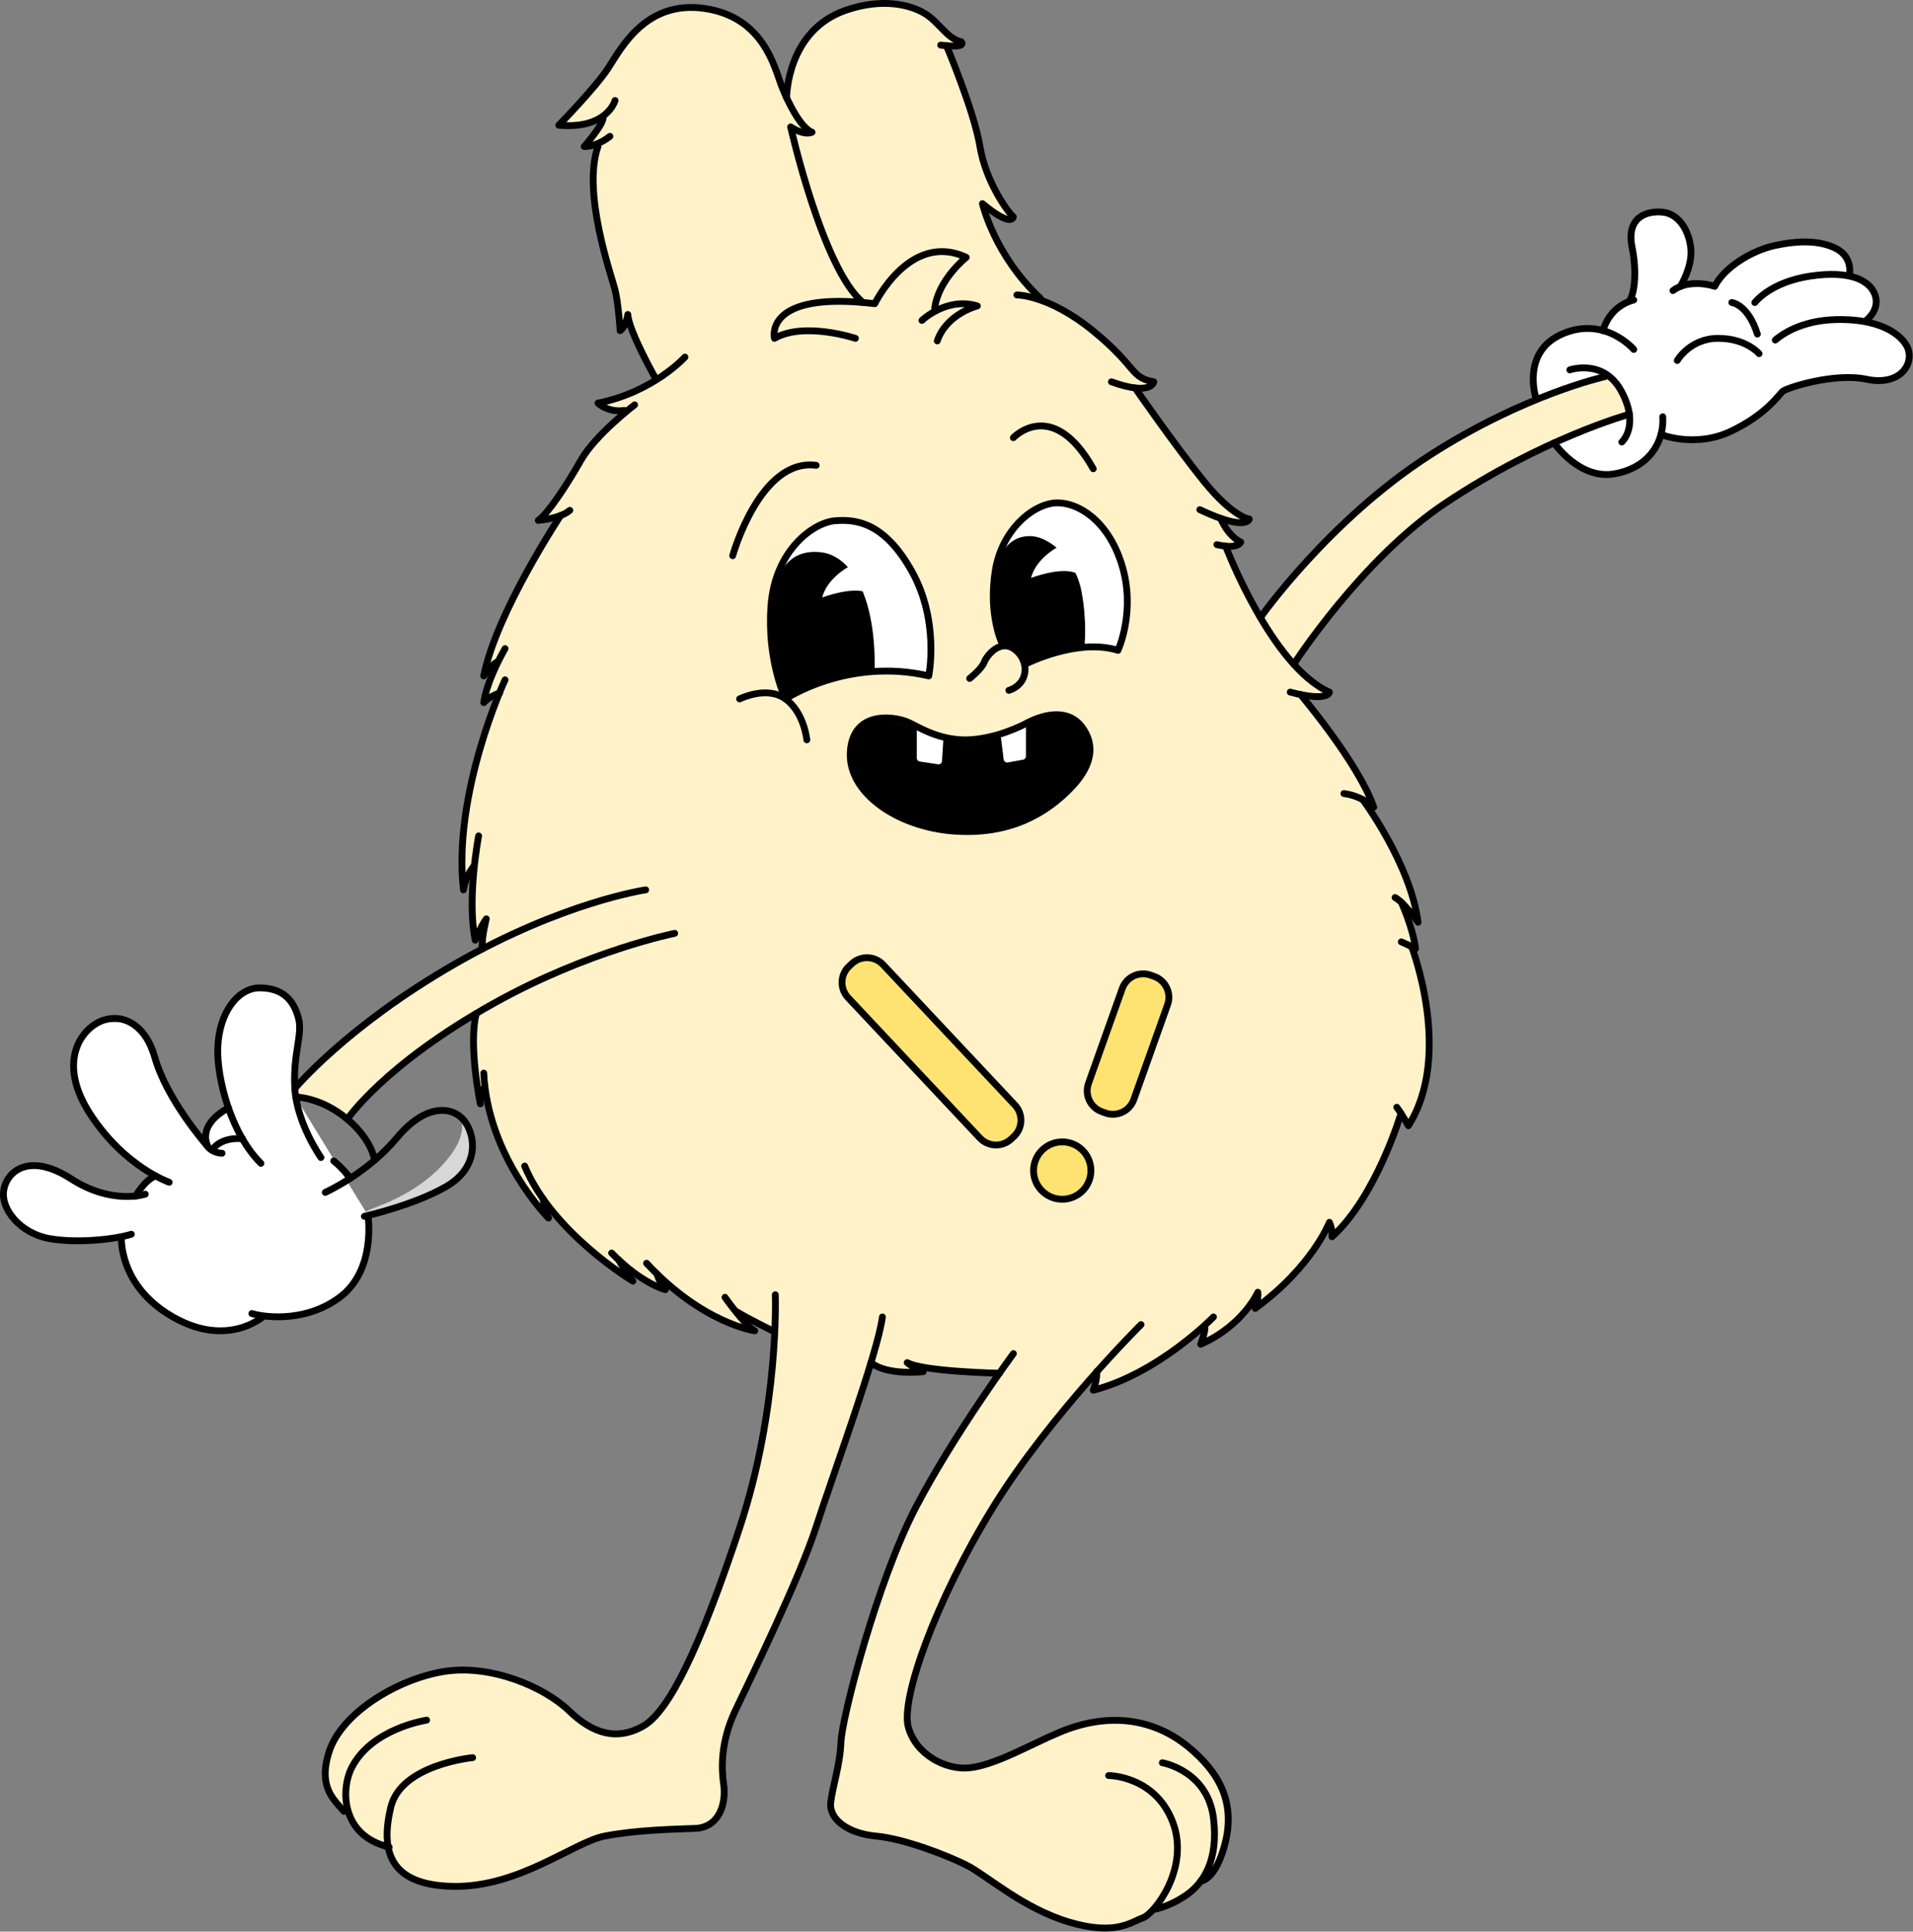 <svg width="2244" height="2266" viewBox="0 0 2244 2266" fill="none" xmlns="http://www.w3.org/2000/svg">
<rect x="0" y="0" width="2244" height="2266" fill="#808080" stroke="none"/>
<g clip-path="url(#clip0_3648_2710)">
<path d="M771.16 443.38C754.92 421.98 742.67 397.57 735.22 371.76C734.39 376.87 732.62 381.83 730.04 386.32C727.53 367.9 724.58 349.51 719.99 331.5C713.14 304.64 702.63 278.69 698.01 251.36C693.38 223.99 694.83 195.62 702.21 168.86C698.32 169.44 694.42 170.01 690.53 170.59C698.29 161.71 704.38 151.37 708.37 140.28C693.43 147.98 675.59 149.89 659.13 143.74C681.67 123.82 701.35 100.66 717.37 75.2C724.27 64.22 730.55 52.76 738.9 42.84C753.7 25.26 774.92 13.2 797.61 9.49C820.29 5.78 844.25 10.43 863.89 22.37C895.95 41.86 914.12 78.3 922.72 114.82C921.72 83.2 939.83 53.72 962.58 31.74C967.1 27.37 971.86 23.19 977.2 19.87C993.27 9.9 1013.04 8.57 1031.92 7.5C1047.88 6.6 1064.64 5.85 1079.05 12.79C1086.67 16.46 1093.15 22.07 1099.53 27.62C1109.16 36 1118.8 44.37 1128.43 52.75C1122.76 54.57 1116.73 55.23 1112.47 55.39C1127.83 92.92 1140.37 131.61 1149.95 171.02C1153.07 183.87 1155.91 196.89 1161.11 209.05C1165.17 218.53 1170.6 227.35 1176.01 236.12C1180.39 243.23 1184.78 250.34 1189.16 257.45C1176.08 255.09 1163.63 249.37 1153.11 241.47C1164.49 284.43 1189.68 323.62 1224.96 352.81C1260.1 366.09 1288.97 392.02 1314.38 419.69C1325.86 432.19 1338.31 445.99 1355.1 448.43C1348.36 453.85 1339.52 456.59 1331.9 456.78C1368.89 512.7 1407.07 569.88 1461.41 609.15C1452.53 613.8 1441.5 614.1 1433.33 609.35C1438.86 619.49 1446.4 628.53 1455.39 635.79C1456.12 636.38 1456.95 637.3 1456.51 638.14C1456.34 638.46 1456.03 638.66 1455.72 638.84C1450.22 642.13 1443.7 643.68 1439.15 644.16C1452.38 671.22 1465.61 698.27 1480.84 726.42C1577.83 588.85 1723.67 486.48 1887.61 443.56C1894.45 450.34 1900.25 458.19 1904.72 466.72C1908.18 473.32 1910.88 480.5 1910.4 489.64C1750.77 533.67 1608.59 638.09 1518.63 778.2C1530.33 792.12 1544.39 804.06 1560.02 813.34C1554.93 815.91 1549.77 818.5 1544.19 819.69C1538.61 820.88 1532.49 820.55 1527.2 817.27C1559.7 856.86 1591.87 897.74 1611.56 945.02C1606.88 945.09 1602.24 942.61 1599.71 938.67C1623.11 972.09 1642 1008.67 1655.7 1047.1C1658.89 1056.04 1661.83 1065.35 1661.25 1074.83C1655.92 1072.61 1651.39 1068.51 1648.75 1065.79C1655.89 1080.94 1660.12 1097.45 1661.14 1114.17C1659.56 1114.24 1657.97 1113.81 1656.65 1112.95C1667.01 1146.84 1675.29 1181.69 1676.22 1217.11C1677.15 1252.53 1670.38 1288.78 1652.33 1319.27C1650.08 1315.52 1647.83 1311.76 1646.3 1308.19C1643.96 1316.6 1640 1324.46 1636.08 1332.25C1626 1352.25 1615.92 1372.25 1605.84 1392.25C1600.77 1402.32 1595.67 1412.41 1589.44 1421.81C1582.49 1432.29 1574.14 1441.83 1564.68 1450.12C1563.34 1447.27 1562 1444.42 1560.65 1441.57C1537.86 1476.27 1509.26 1507.14 1476.4 1532.51C1475.79 1530.48 1475.17 1528.46 1474.56 1526.43C1457.03 1546.43 1435.55 1562.95 1411.72 1574.76C1411.01 1569.95 1410.3 1565.14 1409.65 1561.53C1371.63 1589.19 1330.22 1612.19 1286.64 1629.85C1286.37 1624.18 1286.09 1618.5 1286.76 1613.24C1273.15 1627.79 1259.64 1642.43 1246.61 1657.51C1174.34 1741.18 1117.61 1838.24 1080.17 1942.27C1072.43 1963.76 1065.43 1986.1 1066.25 2008.93C1067.07 2031.76 1077.04 2055.44 1097.63 2066.72C1128.48 2079.04 1163.65 2069.67 1194 2056.16C1224.35 2042.65 1253.55 2024.87 1286.38 2019.8C1327.97 2013.38 1371.32 2028.99 1402.86 2056.84C1409.01 2062.27 1414.77 2068.16 1419.76 2074.66C1437.29 2097.51 1444.48 2128 1438.98 2156.27C1433.49 2184.54 1415.41 2210.13 1390.6 2224.75C1381.13 2230.33 1370.83 2234.34 1361.11 2239.47C1352.59 2243.97 1344.53 2249.32 1335.76 2253.3C1297.41 2270.71 1251.83 2259.3 1214.62 2239.58C1177.41 2219.86 1144.58 2192.29 1106.27 2174.8C1084.64 2164.92 1061.61 2158.44 1039.67 2154.48C1021.12 2153.09 1001.51 2150.98 986.66 2139.79C982.38 2136.57 978.49 2132.43 977.04 2127.28C975.13 2120.5 977.71 2113.11 977.21 2106.83C994.03 1996.27 1018.56 1885.62 1067.48 1785.06C1097.58 1723.2 1136.49 1666.03 1176.56 1610.23C1166.39 1611.08 1156.18 1611.92 1145.99 1611.39C1140.14 1611.08 1134.33 1610.33 1128.53 1609.57C1114.67 1607.76 1100.81 1605.95 1086.95 1604.15C1083.83 1603.74 1079.67 1603.98 1078.84 1607.01C1059 1608.82 1037.9 1610.4 1020.99 1603.54C1000.41 1664.19 979.82 1724.83 959.24 1785.48C954.59 1799.17 949.95 1812.86 944.75 1826.34C936.3 1848.24 926.41 1869.54 916.52 1890.82C900.33 1925.68 884.13 1960.53 867.28 1995.67C863.04 2014.12 853.6 2031.08 849.56 2049.57C847.09 2060.86 846.69 2072.5 846.85 2084.06C847 2094.46 847.58 2104.97 845.59 2115.19C843.6 2125.41 838.67 2135.52 830.01 2141.3C819.8 2148.11 806.61 2147.75 794.33 2147.61C751.44 2147.14 707.85 2152.7 668.64 2170.09C653.66 2176.73 639.31 2185.09 623.87 2192.05C584.69 2211.44 538.78 2216.88 496.15 2207.19C483.64 2204.35 470.26 2199.32 464.18 2188.02C460.93 2181.99 460.15 2174.76 456.23 2169.15C450.43 2160.86 439.53 2158.31 430.81 2153.18C421.38 2147.63 414.35 2138.88 407.54 2130.32C404.07 2125.96 400.6 2121.61 397.13 2117.25C393.05 2112.13 388.94 2106.96 385.98 2101.12C376.69 2082.83 380.14 2059.81 391.99 2044.29C408.97 2018.88 431.24 1996.41 458.64 1982.9C466.95 1978.8 475.64 1975.56 484.38 1972.49C513.08 1962.4 543.89 1953.99 573.64 1960.36C599.86 1965.97 622.38 1982.47 648.11 1991.14C653.87 1995.71 659.63 2000.29 665.39 2004.86C679.25 2015.87 693.71 2027.18 710.94 2031.25C732.53 2036.35 756.68 2028.38 770.38 2009.94C803.31 1967.57 824.3 1917.27 842.83 1866.91C878.82 1769.11 907.26 1667.18 911.07 1564.47C899.18 1559.88 887.78 1554.04 877.11 1547.08C876.84 1550.67 882.41 1554.19 879.9 1556.78C878.83 1557.88 877.03 1557.61 875.54 1557.23C835.77 1547.08 802.71 1520.23 771.05 1494.11C772.07 1499.18 774.45 1503.96 777.88 1507.83C760.49 1503.34 744.1 1495 730.24 1483.57C732.62 1486.69 734.25 1490.37 734.96 1494.23C697.62 1473.03 664.41 1444.59 637.72 1410.96C640.26 1413.66 640.88 1417.99 639.21 1421.3C614.51 1393.34 594.18 1361.53 579.96 1329.55C574.82 1312 571.34 1293.96 569.58 1275.76C567.98 1280.55 566.98 1285.53 566.6 1290.57C564.87 1283.26 563.14 1275.95 561.42 1268.64C557.84 1253.5 554.24 1238.16 554.68 1222.61C554.97 1212.22 557.07 1201.98 558.42 1192.01C500.61 1221.07 449.08 1262.53 408.33 1312.78C389.91 1300.98 370.55 1288.85 348.76 1286.86C347.85 1276.74 355.27 1267.97 362.36 1260.68C405.88 1215.96 455.3 1176.98 508.33 1146.54C524.68 1134.48 542.35 1124.22 560.92 1115.98C562.71 1115.19 564.6 1114.33 565.67 1112.7C566.48 1111.45 566.7 1109.92 566.87 1108.45C567.6 1102.05 567.8 1095.6 567.44 1089.17C565.03 1092.74 562.19 1096.01 558.99 1098.88C552.76 1074.58 551.6 1048.99 555.59 1024.23C550.63 1027.67 547.93 1033.44 545.44 1038.94C543.91 1039.4 543.14 1037.14 543.16 1035.54C543.39 1020.83 543.63 1006.13 543.86 991.42C544.3 964.13 544.8 936.39 552.99 911.2C561.47 878.37 571.8 846.01 583.92 814.34C579.62 816.61 575.31 818.88 571.01 821.15C574.05 808.02 577.09 794.88 580.12 781.75C577.74 784.64 575.37 787.54 572.99 790.43C581.51 723.02 617.99 662.79 654.93 605.76C648.37 607.42 641.81 609.08 636.38 611.26C650.29 589.27 664.2 567.27 678.11 545.28C682.46 538.4 686.82 531.51 691.76 525.05C704.28 508.67 720.29 495.34 736.15 482.16C725.69 481.77 714.57 481.15 706.05 475.07C727.1 468.64 747.43 459.84 766.53 448.88C768.71 447.63 771.18 445.78 771.2 443.36L771.16 443.38Z" fill="#FFF2C9"/>
<path d="M1018.2 849.49C1012.6 852.01 1008.12 856.66 1005.12 862.02C1002.12 867.38 1000.51 873.42 999.63 879.5C999.16 882.72 998.89 886.01 999.39 889.23C1000.18 894.31 1002.83 898.93 1004.21 904.58C1011.28 923.61 1025.64 939.43 1042.74 950.37C1059.84 961.31 1079.57 967.63 1099.57 971.13C1133.57 977.07 1169.69 974.83 1200.85 959.99C1215.52 953.01 1228.77 943.43 1241.85 933.79C1248.3 929.03 1254.77 924.22 1260.33 918.44C1269.07 909.37 1275.46 897.77 1277.07 885.28C1278.68 872.79 1275.16 859.45 1266.56 850.25C1257.96 841.05 1244.14 836.63 1232.11 840.38C1226.72 842.06 1221.92 842.19 1217 844.95C1197.93 855.65 1176.43 864.05 1155.22 869.35C1145.06 871.89 1135.84 867.32 1124.22 867.83C1118.37 868.09 1112.94 869.76 1107.5 867.6C1096.88 863.39 1086.26 859.18 1075.64 854.98C1065.75 851.06 1055.73 847.11 1045.18 845.79C1034.63 844.47 1023.82 846.97 1018.21 849.49H1018.2Z" fill="black"/>
<path d="M920.87 665.829C919.97 658.149 924.9 651.089 929.87 645.159C941.17 631.659 954.71 619.079 971.56 613.989C993.9 607.249 1018.8 615.159 1036.89 629.899C1054.98 644.639 1067.19 665.369 1076.81 686.629C1081.18 696.279 1085.11 706.169 1087.72 716.449C1093.68 739.959 1092.52 764.609 1091.32 788.839C1091.25 790.219 1091.13 791.729 1090.16 792.709C1088.95 793.939 1086.97 793.839 1085.26 793.639C1075.63 792.509 1066.04 791.079 1056.5 789.359C1045.88 787.439 1035.04 785.149 1024.38 786.849C1022.99 787.069 1021.51 787.349 1020.23 786.759C1018.55 785.979 1017.85 784.009 1017.2 782.269C1011.23 766.389 996.33 756.019 983.27 745.199C956.69 723.159 924.66 698.319 920.87 665.829Z" fill="white"/>
<path d="M1177.76 641.64C1181.58 630.81 1188.77 621.47 1196.66 613.13C1205.67 603.61 1216.3 594.83 1229.08 591.87C1247.49 587.61 1266.72 596.38 1281.03 608.73C1300.71 625.7 1313.95 649.56 1319.8 674.88C1325.65 700.2 1324.33 726.91 1317.86 752.08C1316.97 755.54 1315.65 759.39 1312.4 760.87C1310.69 761.65 1308.74 761.62 1306.87 761.57C1295.78 761.29 1284.68 761.02 1273.59 760.74C1270.64 760.67 1267.63 760.58 1264.88 759.52C1261.86 758.36 1259.4 756.11 1257.02 753.92C1246.42 744.15 1235.81 734.37 1225.95 723.86C1209.67 706.5 1195.48 687.17 1183.8 666.43C1178.53 657.07 1175.96 646.73 1177.76 641.63V641.64Z" fill="white"/>
<path d="M1071.24 853.53C1071.61 865.5 1072.68 877.45 1074.43 889.3C1074.76 891.54 1075.21 893.96 1076.86 895.51C1078.41 896.97 1080.68 897.33 1082.79 897.62C1085.2 897.95 1087.62 898.28 1090.03 898.61C1093.1 899.03 1096.21 899.45 1099.28 899.05C1102.35 898.65 1105.43 897.33 1107.3 894.87C1109.35 892.17 1109.66 888.57 1109.8 885.19C1109.95 881.7 1110 878.2 1109.96 874.71C1109.93 872.56 1109.84 870.29 1108.75 868.44C1107.48 866.3 1105.13 865.11 1102.89 864.02C1096.61 860.97 1090.33 857.91 1084.06 854.86C1081.68 853.7 1079.24 852.52 1076.61 852.19C1074.46 851.92 1072.17 852.26 1071.24 853.53Z" fill="white"/>
<path d="M1171.05 863.479C1171.17 873.439 1172.94 883.38 1176.27 892.77C1176.94 894.67 1177.77 896.659 1179.47 897.749C1180.86 898.639 1182.61 898.749 1184.25 898.629C1189.34 898.259 1194.07 895.97 1198.65 893.71C1200.2 892.95 1201.79 892.159 1202.99 890.909C1205.48 888.329 1205.79 884.399 1205.97 880.819C1206.38 872.429 1206.78 864.04 1207.19 855.65C1207.26 854.25 1207.24 852.649 1206.19 851.719C1205.46 851.079 1204.42 850.95 1203.45 850.96C1199.83 850.99 1196.41 852.46 1193.09 853.9C1185.24 857.33 1177.39 860.749 1171.05 863.479Z" fill="white"/>
<path d="M1881.59 388.67C1853.31 380.52 1820.43 392.54 1804.07 417C1801.65 420.62 1799.54 424.52 1798.5 428.75C1797.28 433.67 1797.54 438.83 1797.97 443.88C1798.55 450.69 1799.42 457.48 1800.58 464.22C1800.68 464.79 1800.81 465.41 1801.26 465.78C1801.8 466.22 1802.57 466.13 1803.25 466.01C1830.41 461.19 1854.71 442.99 1882.29 442.96C1884.14 442.96 1886.04 443.05 1887.76 443.74C1889.71 444.52 1891.29 446.01 1892.73 447.54C1902.9 458.26 1909.3 472.49 1910.56 487.21C1902.34 489 1895.48 494.61 1887.52 497.32C1883.61 498.65 1879.49 499.25 1875.45 500.1C1859.06 503.56 1843.85 511.13 1829.17 519.21C1828.12 519.79 1826.95 520.54 1826.78 521.73C1826.63 522.8 1827.37 523.77 1828.06 524.59C1833.02 530.47 1838.24 536.12 1843.7 541.52C1848.87 546.63 1854.44 551.63 1861.24 554.2C1864.79 555.54 1868.57 556.17 1872.35 556.54C1894.32 558.69 1917.55 551.52 1932.8 535.55C1940.11 527.89 1945.4 518.58 1952.37 509.99C1975.61 518.36 2001.75 516.71 2024.96 508.26C2048.17 499.81 2068.63 484.94 2086.19 467.57C2089.27 464.53 2092.3 461.37 2095.92 459C2101.07 455.63 2107.13 454 2113.11 452.56C2137.21 446.78 2162.04 443.31 2186.78 444.81C2195.48 445.34 2204.24 446.47 2212.88 445.34C2221.52 444.21 2230.29 440.42 2235.13 433.17C2242.95 421.46 2237.55 404.64 2226.91 395.41C2216.27 386.18 2201.92 382.75 2188.12 379.94C2196.99 373.68 2201.43 361.9 2199.31 351.25C2197.19 340.6 2188.81 331.55 2178.48 328.2C2176.06 327.42 2173.4 326.84 2171.64 324.99C2169.79 323.04 2169.41 320.17 2168.81 317.55C2165.43 302.99 2152.27 292.15 2137.92 287.95C2123.57 283.75 2108.18 285.2 2093.5 288.05C2064.79 293.62 2035.73 305.44 2017.91 328.62C2015.76 331.42 2013.57 334.52 2010.23 335.67C2008.64 336.21 2006.94 336.26 2005.26 336.29C1994.24 336.53 1983.22 336.78 1972.19 337.02C1979.92 328.67 1984.56 317.52 1985.05 306.16C1985.32 299.92 1984.37 293.67 1982.7 287.65C1978.67 273.17 1969.6 259.32 1955.84 253.27C1942.08 247.23 1923.53 251.33 1916.39 264.56C1910.24 275.95 1913.62 289.83 1915.74 302.6C1919.07 322.56 1917.93 345.56 1903.29 359.54C1899.49 363.17 1894.97 365.98 1891.18 369.61C1885.65 374.91 1881.79 381.95 1881.55 388.64L1881.59 388.67Z" fill="white"/>
<path d="M347.786 1288.69C340.806 1271.12 345.966 1251.41 349.826 1232.91C353.686 1214.41 355.586 1193.2 343.786 1178.43C337.706 1170.81 328.746 1166.06 319.676 1162.51C313.856 1160.24 307.636 1158.35 301.446 1159.21C294.926 1160.12 289.186 1164 284.326 1168.45C266.816 1184.46 258.176 1208.47 256.726 1232.14C255.276 1255.81 260.356 1279.4 266.706 1302.26C251.766 1309.46 241.906 1326.07 242.736 1342.64C232.696 1327.89 222.646 1313.14 212.606 1298.39C198.246 1277.31 183.776 1255.99 174.466 1232.24C169.666 1219.98 164.946 1205.66 152.766 1200.67C147.016 1198.31 140.566 1198.57 134.356 1198.9C126.736 1199.3 118.916 1199.79 111.956 1202.91C96.626 1209.79 89.276 1227.79 88.216 1244.56C86.406 1273.33 98.856 1301.54 116.756 1324.14C134.646 1346.74 157.736 1364.57 180.596 1382.14C174.286 1382.74 171.776 1390.37 167.646 1395.17C160.376 1403.59 147.466 1403.26 136.386 1402.24C120.976 1400.82 105.076 1399.25 91.496 1391.81C84.546 1388 78.466 1382.78 71.726 1378.6C61.356 1372.17 49.076 1368.23 36.946 1369.54C24.816 1370.85 12.996 1377.97 7.866 1389.04C3.096 1399.34 4.586 1411.84 10.076 1421.77C15.566 1431.7 24.626 1439.28 34.556 1444.79C49.316 1452.99 66.356 1457.01 83.226 1456.29C103.116 1455.44 122.866 1448.16 144.556 1453.73C143.256 1470.23 147.306 1487.11 155.946 1501.23C161.956 1511.05 170.016 1519.43 178.236 1527.48C183.376 1532.52 188.626 1537.48 194.456 1541.69C217.606 1558.43 247.866 1562 276.366 1560.19C288.616 1559.41 302.646 1556.56 310.516 1545.91C329.136 1546.41 347.996 1545.3 365.846 1539.97C383.696 1534.65 400.576 1524.86 412.146 1510.25C429.076 1488.87 430.026 1464.04 433.136 1436.95C433.386 1434.73 435.276 1427.63 433.136 1428.26" fill="white"/>
<path d="M992.44 1138.64C987.62 1145.8 988.2 1155.55 991.72 1163.43C995.24 1171.31 1001.29 1177.74 1007.23 1184.01C1022.74 1200.39 1038.25 1216.77 1053.76 1233.15C1058.09 1237.72 1062.41 1242.29 1066.74 1246.86C1090.87 1272.35 1115.01 1297.83 1139.14 1323.32C1147.56 1332.21 1157.5 1341.77 1169.74 1341.52C1174.01 1341.43 1178.18 1340.1 1182 1338.19C1191.67 1333.35 1199.73 1323.36 1198.53 1312.62C1197.7 1305.15 1192.72 1298.89 1187.88 1293.14C1151.94 1250.4 1112.77 1210.5 1073.65 1170.65C1062.72 1159.52 1051.79 1148.38 1040.86 1137.25C1036.01 1132.31 1030.74 1127.14 1023.95 1125.8C1020.51 1125.12 1016.94 1125.5 1013.48 1126.05C1008.26 1126.87 1002.99 1128.12 998.55 1130.98C994.11 1133.84 990.61 1138.59 992.45 1138.63L992.44 1138.64Z" fill="#FFE372"/>
<path d="M1219.27 1352.87C1215.07 1362.52 1210.79 1373.15 1213.7 1383.26C1214.93 1387.55 1217.4 1391.39 1220.33 1394.76C1228.75 1404.44 1243.01 1410.43 1254.7 1405.14C1259.65 1402.9 1263.59 1398.96 1267.4 1395.09C1270.4 1392.05 1273.41 1389.01 1276.41 1385.97C1277.94 1384.43 1279.51 1382.81 1280.26 1380.78C1281.13 1378.42 1280.8 1375.82 1280.45 1373.33C1279.67 1367.69 1278.8 1361.82 1275.59 1357.12C1273.13 1353.51 1269.48 1350.89 1265.92 1348.36C1260.74 1344.68 1255.27 1340.88 1248.97 1340.12C1239.24 1338.95 1230.33 1345.19 1222.52 1351.11C1220.23 1352.84 1217.85 1354.7 1219.27 1352.87Z" fill="#FFE372"/>
<path d="M1313.21 1168.9C1299.81 1202.75 1288.37 1237.34 1276.93 1271.91C1275.78 1275.39 1274.61 1279.01 1275.09 1282.64C1275.72 1287.43 1279.07 1291.36 1282.28 1294.98C1285.8 1298.95 1289.56 1303.08 1294.59 1304.76C1298.84 1306.18 1303.49 1305.67 1307.9 1304.81C1311.71 1304.07 1315.53 1303.06 1318.9 1301.13C1328.74 1295.5 1332.7 1283.59 1336.05 1272.77C1344.47 1245.54 1353.95 1218.64 1364.47 1192.15C1368.3 1182.5 1372.31 1171.79 1368.72 1162.05C1364.75 1151.29 1352.73 1145.66 1341.38 1144C1339.23 1143.68 1337.01 1143.47 1334.9 1144C1332.37 1144.63 1330.23 1146.26 1328.27 1147.98C1319.88 1155.32 1314.7 1165.18 1313.22 1168.91L1313.21 1168.9Z" fill="#FFE372"/>
<path d="M541.02 1313.02C544.91 1327.53 537.74 1342.72 528.8 1354.79C507.9 1383.02 476.83 1402.37 444.04 1414.96C436 1418.05 427.53 1420.95 421.45 1427.05C445.94 1423.73 470.03 1417.43 493 1408.31C511.9 1400.81 530.71 1390.87 542.84 1374.56C554.98 1358.25 558.65 1334.23 546.83 1317.69C545.62 1315.99 544.08 1314.28 542.02 1313.95C539.96 1313.62 537.55 1315.5 541.02 1313.02Z" fill="#D7D7D7"/>
<path d="M921.44 819.91C921.44 819.91 994.44 770.91 1089.44 792.91C1089.44 792.91 1102.6 728.98 1069.44 669.91C1037.44 612.91 1004.44 608.91 979.44 610.91C954.44 612.91 909.44 644.91 904.44 709.91C899.44 774.91 921.44 819.91 921.44 819.91Z" stroke="black" stroke-width="8" stroke-linecap="round" stroke-linejoin="round"/>
<path d="M867.55 819.91C867.55 819.91 899.44 803.91 921.44 819.91C943.44 835.91 946.44 867.91 946.44 867.91" stroke="black" stroke-width="8" stroke-linecap="round" stroke-linejoin="round"/>
<path d="M1137.44 795.911C1137.44 795.911 1151.44 784.911 1154.44 776.911C1157.44 768.911 1173.44 748.911 1190.44 761.911C1207.44 774.911 1207.44 801.911 1183.44 809.911" stroke="black" stroke-width="8" stroke-linecap="round" stroke-linejoin="round"/>
<path d="M913.32 678.88C913.32 678.88 921.44 642.91 963.44 647.91C994.54 651.61 1026.78 691.63 1026.11 783.77C1026.11 783.77 953.37 798.19 922.4 816.55C922.4 816.55 886.2 726.85 913.32 678.88Z" fill="black"/>
<path d="M995.44 664.91C995.44 664.91 970.44 677.91 964.44 700.91C964.44 700.91 1001.44 686.91 1018.44 695.91C1018.44 695.91 1012.44 672.91 995.44 664.91Z" fill="white"/>
<path d="M1202.42 779.23C1202.42 779.23 1263.43 747.91 1311.43 762.91C1311.43 762.91 1333.16 716.33 1315.43 660.91C1299.43 610.91 1265.43 589.91 1240.43 589.91C1213.41 589.91 1175.14 620.35 1167.43 669.91C1160.43 714.91 1171.43 745.91 1175.43 754.91" stroke="black" stroke-width="8" stroke-linecap="round" stroke-linejoin="round"/>
<path d="M1174.44 651.91C1174.44 651.91 1181.44 629.91 1206.44 628.91C1231.44 627.91 1261.44 656.91 1268.44 692.91C1275.44 728.91 1272.12 757.63 1272.12 757.63L1202.42 775.87C1202.42 775.87 1190.43 757.91 1178.43 755.91C1178.43 755.91 1152.43 703.91 1174.43 651.91H1174.44Z" fill="black"/>
<path d="M1240.44 641.91C1240.44 641.91 1215.44 654.91 1209.44 677.91C1209.44 677.91 1246.44 663.91 1263.44 672.91C1263.44 672.91 1257.44 649.91 1240.44 641.91Z" fill="white"/>
<path d="M1202.42 849.29C1202.42 849.29 1169.73 866.91 1135.08 867.91C1100.43 868.91 1075.68 851.54 1064.43 846.91C1047.43 839.91 1000.43 833.91 997.43 881.91C994.43 929.91 1052.43 969.91 1118.43 974.91C1184.43 979.91 1227.46 954.14 1256.43 923.91C1279.43 899.91 1286.43 874.91 1268.43 851.91C1254.46 834.06 1229.41 834.67 1202.42 849.29Z" stroke="black" stroke-width="8" stroke-linecap="round" stroke-linejoin="round"/>
<path d="M1071.44 853.91V889.28C1071.44 893.28 1074.36 896.69 1078.32 897.29L1099.68 900.56C1104.39 901.28 1108.7 897.81 1109 893.05L1110.57 867.9" stroke="black" stroke-width="8" stroke-linecap="round" stroke-linejoin="round"/>
<path d="M1169.93 864.1L1173.37 891.42C1173.95 896.03 1178.29 899.22 1182.86 898.38L1200.78 895.12C1204.63 894.42 1207.44 891.06 1207.44 887.14V849.38" stroke="black" stroke-width="8" stroke-linecap="round" stroke-linejoin="round"/>
<path d="M859.44 651.91C859.44 651.91 891.44 536.91 957.44 545.91" stroke="black" stroke-width="8" stroke-linecap="round" stroke-linejoin="round"/>
<path d="M1188.68 513.47C1188.68 513.47 1234.43 464.92 1282.43 549.92" stroke="black" stroke-width="8" stroke-linecap="round" stroke-linejoin="round"/>
<path d="M1003.44 396.91C1003.44 396.91 943.44 376.91 908.44 396.91C908.44 396.91 894.81 340.63 1026.12 356.27C1026.12 356.27 1067.44 270.91 1133.44 301.91C1133.44 301.91 1100.44 327.91 1096.44 361.91" stroke="black" stroke-width="8" stroke-linecap="round" stroke-linejoin="round"/>
<path d="M1081.44 375.91C1081.44 375.91 1110.44 347.91 1146.44 358.91C1146.44 358.91 1110.44 367.91 1099.44 399.91" stroke="black" stroke-width="8" stroke-linecap="round" stroke-linejoin="round"/>
<path d="M768.44 442.91C768.44 442.91 737.44 387.91 736.44 368.91C736.44 368.91 734.44 382.91 727.44 387.91C727.44 387.91 725.44 355.91 721.44 339.91C717.44 323.91 682.44 225.91 701.44 171.91" stroke="black" stroke-width="8" stroke-linecap="round" stroke-linejoin="round"/>
<path d="M715.44 159.91C715.44 159.91 701.44 171.91 685.29 171.91C685.29 171.91 707.44 146.72 707.44 138.32" stroke="black" stroke-width="8" stroke-linecap="round" stroke-linejoin="round"/>
<path d="M721.44 117.91C721.44 117.91 712.44 151.911 655.44 146.911C655.44 146.911 698.44 102.91 713.44 79.91C728.44 56.91 757.44 -0.09 826.44 9.911C895.44 19.91 908.44 78.91 916.44 99.91C924.44 120.91 939.67 150.321 952.55 155.111C952.55 155.111 944.44 159.911 927.44 148.911C927.44 148.911 965.01 315.75 1012.22 354.83" stroke="black" stroke-width="8" stroke-linecap="round" stroke-linejoin="round"/>
<path d="M922.72 114.76C922.72 114.76 922.44 35.91 992.44 11.91C1035.84 -2.97 1068.48 5.91 1084.96 15.91C1101.44 25.91 1111.44 45.91 1127.44 48.91C1127.44 48.91 1136.44 56.91 1103.44 52.91" stroke="black" stroke-width="8" stroke-linecap="round" stroke-linejoin="round"/>
<path d="M1110.26 53.63C1110.26 53.63 1142.6 129.92 1149.52 171.92C1156.44 213.92 1182.93 249.85 1188.68 254.39C1188.68 254.39 1187.43 267.92 1152.43 238.92C1152.43 238.92 1166.53 299.84 1220.43 349.92" stroke="black" stroke-width="8" stroke-linecap="round" stroke-linejoin="round"/>
<path d="M1192.84 346.021C1192.84 346.021 1230.44 345.771 1282.44 388.341C1334.44 430.911 1325.44 442.911 1353.44 447.911C1353.44 447.911 1351.02 464.911 1303.73 447.911" stroke="black" stroke-width="8" stroke-linecap="round" stroke-linejoin="round"/>
<path d="M1331.48 455.09C1331.48 455.09 1378.43 522.91 1412.43 564.91C1446.43 606.91 1465.43 608.91 1465.43 608.91C1465.43 608.91 1462.43 623.91 1407.43 597.91" stroke="black" stroke-width="8" stroke-linecap="round" stroke-linejoin="round"/>
<path d="M1431.89 608.13C1431.89 608.13 1439.44 627.92 1455.44 635.92C1455.44 635.92 1452.44 644.92 1427.44 638.92" stroke="black" stroke-width="8" stroke-linecap="round" stroke-linejoin="round"/>
<path d="M1437.7 640.73C1437.7 640.73 1491.43 781.92 1559.43 811.92C1559.43 811.92 1558.56 823.92 1513.5 811.92" stroke="black" stroke-width="8" stroke-linecap="round" stroke-linejoin="round"/>
<path d="M1525.53 814.78C1525.53 814.78 1593.44 894.91 1611.44 946.91C1611.44 946.91 1598.44 933.91 1576.44 930.91" stroke="black" stroke-width="8" stroke-linecap="round" stroke-linejoin="round"/>
<path d="M1598.57 938C1598.57 938 1654.44 1012.91 1663.44 1081.91C1663.44 1081.91 1647.44 1058.91 1636.44 1052.91" stroke="black" stroke-width="8" stroke-linecap="round" stroke-linejoin="round"/>
<path d="M1643.76 1058.51C1643.76 1058.51 1657.44 1087.92 1660.44 1112.92C1660.44 1112.92 1655.08 1109.8 1643.76 1104.86" stroke="black" stroke-width="8" stroke-linecap="round" stroke-linejoin="round"/>
<path d="M1655.89 1110.51C1655.89 1110.51 1704.76 1237.34 1652.1 1320.63C1652.1 1320.63 1644.44 1306.92 1638.44 1298.92" stroke="black" stroke-width="8" stroke-linecap="round" stroke-linejoin="round"/>
<path d="M1643.41 1306.16C1643.41 1306.16 1614.44 1403.91 1562.44 1450.91C1562.44 1450.91 1563.44 1442.91 1559.44 1433.91C1559.44 1433.91 1539.44 1485.91 1472.44 1534.91C1472.44 1534.91 1476.44 1522.91 1475.44 1515.91C1475.44 1515.91 1458.44 1554.91 1408.44 1576.91C1408.44 1576.91 1413.44 1563.91 1413.44 1557.91" stroke="black" stroke-width="8" stroke-linecap="round" stroke-linejoin="round"/>
<path d="M1423.44 1544.91C1423.44 1544.91 1359.44 1610.91 1282.44 1630.91C1282.44 1630.91 1287.44 1617.91 1286.44 1608.91" stroke="black" stroke-width="8" stroke-linecap="round" stroke-linejoin="round"/>
<path d="M1338.44 1553.91C1338.44 1553.91 1231.44 1659.91 1164.44 1768.91C1097.44 1877.91 1056.44 1992.91 1065.44 2025.91C1074.44 2058.91 1109.88 2076.48 1136.44 2073.91C1167.44 2070.91 1207.93 2046.71 1243.44 2031.91C1303.44 2006.91 1355.44 2017.91 1393.44 2048.91C1432.04 2080.4 1448.44 2115.91 1437.44 2160.91C1426.44 2205.91 1408.44 2206.91 1408.44 2206.91" stroke="black" stroke-width="8" stroke-linecap="round" stroke-linejoin="round"/>
<path d="M1363.44 2067.91C1363.44 2067.91 1416.44 2076.91 1423.44 2132.91C1429.65 2182.61 1411.44 2209.91 1390.44 2223.91C1369.44 2237.91 1353.44 2239.91 1353.44 2239.91" stroke="black" stroke-width="8" stroke-linecap="round" stroke-linejoin="round"/>
<path d="M1300.44 2082.91C1300.44 2082.91 1354.44 2082.91 1375.44 2136.91C1396.44 2190.91 1354.44 2244.91 1340.44 2249.91C1326.44 2254.91 1308.44 2270.91 1254.44 2254.91C1200.44 2238.91 1158.44 2200.91 1135.44 2188.91C1112.44 2176.91 1060.51 2156.91 1027.48 2153.91C994.45 2150.91 972.44 2133.91 974.44 2114.91C976.44 2095.91 985.44 2070.91 986.44 2043.91C987.52 2014.86 1029.44 1853.91 1074.44 1767.91C1119.44 1681.91 1188.76 1587.91 1188.76 1587.91" stroke="black" stroke-width="8" stroke-linecap="round" stroke-linejoin="round"/>
<path d="M909.44 1518.91C909.44 1518.91 914.44 1650.91 867.44 1792.91C820.44 1934.91 784.44 2007.91 754.44 2024.91C724.44 2041.91 696.44 2034.91 667.44 2006.91C638.44 1978.91 575.44 1951.91 520.44 1960.91C465.44 1969.91 401.2 2009.62 386.44 2053.91C372.44 2095.91 391.44 2110.91 403.44 2124.91" stroke="black" stroke-width="8" stroke-linecap="round" stroke-linejoin="round"/>
<path d="M500.44 2017.91C500.44 2017.91 435.6 2027.59 412.44 2073.91C399.44 2099.91 400.44 2153.72 456.44 2166.81" stroke="black" stroke-width="8" stroke-linecap="round" stroke-linejoin="round"/>
<path d="M554.44 2061.91C554.44 2061.91 470.44 2069.91 458.44 2119.91C446.44 2169.91 455.44 2211.91 532.44 2212.91C609.44 2213.91 673.1 2160.91 709.27 2153.91C745.44 2146.91 788.44 2145.91 815.44 2144.91C842.44 2143.91 852.44 2117.91 848.76 2092.36C846.53 2076.89 844.44 2044.91 862.44 2006.91C880.44 1968.91 937.44 1852.91 957.44 1790.91C977.44 1728.91 1029.77 1586.91 1035.1 1544.91" stroke="black" stroke-width="8" stroke-linecap="round" stroke-linejoin="round"/>
<path d="M1172.25 1610.99C1172.25 1610.99 1082.97 1609.11 1064.2 1598.51C1064.2 1598.51 1071.5 1605.31 1082.97 1609.11C1082.97 1609.11 1040.93 1614.11 1021.68 1598.51" stroke="black" stroke-width="8" stroke-linecap="round" stroke-linejoin="round"/>
<path d="M381.5 1398.81C381.5 1398.81 430.44 1376.91 465.44 1334.91C500.44 1292.91 532.44 1297.91 545.44 1315.91C558.44 1333.91 561.44 1369.91 523.44 1391.91C485.44 1413.91 427.44 1426.91 427.44 1426.91" stroke="black" stroke-width="8" stroke-linecap="round" stroke-linejoin="round"/>
<path d="M431.74 1426.91C431.74 1426.91 441.43 1489.91 398.43 1521.91C355.43 1553.91 304.43 1543.91 295.43 1540.91" stroke="black" stroke-width="8" stroke-linecap="round" stroke-linejoin="round"/>
<path d="M308.24 1544.77C308.24 1544.77 266.63 1581.63 202.53 1544.77C138.43 1507.91 142.44 1450.91 142.44 1450.91" stroke="black" stroke-width="8" stroke-linecap="round" stroke-linejoin="round"/>
<path d="M170.44 1400.91C170.44 1400.91 131.44 1413.91 83.44 1382.91C35.44 1351.91 8.41 1373.06 4.44 1395.91C0.47 1418.76 24.44 1446.91 57.44 1452.91C90.44 1458.91 134.64 1453.91 154.04 1447.91" stroke="black" stroke-width="8" stroke-linecap="round" stroke-linejoin="round"/>
<path d="M260.44 1352.91C260.44 1352.91 250.44 1352.91 244.44 1345.91C238.44 1338.91 195.17 1288.61 181.44 1239.91C170.44 1200.91 142.44 1187.91 118.44 1197.91C94.44 1207.91 66.44 1246.91 106.44 1307.91C146.44 1368.91 198.44 1386.91 198.44 1386.91" stroke="black" stroke-width="8" stroke-linecap="round" stroke-linejoin="round"/>
<path d="M376.44 1357.91C376.44 1357.91 348.23 1317.91 345.84 1276.91C343.45 1235.91 355.27 1213.87 350.2 1194.68C344.44 1172.91 331.52 1158.91 304.44 1158.91C279.44 1158.91 256.66 1187.35 255.44 1229.91C254.44 1264.91 270.68 1329.6 306.06 1364.75" stroke="black" stroke-width="8" stroke-linecap="round" stroke-linejoin="round"/>
<path d="M391.44 1361.91C391.44 1361.91 398.86 1367.26 411.15 1382.09" stroke="black" stroke-width="8" stroke-linecap="round" stroke-linejoin="round"/>
<path d="M251.44 1345.91C251.44 1345.91 261.03 1333.78 284.44 1335.91" stroke="black" stroke-width="8" stroke-linecap="round" stroke-linejoin="round"/>
<path d="M159.14 1403.07C159.14 1403.07 169.75 1384.11 182.59 1379.51" stroke="black" stroke-width="8" stroke-linecap="round" stroke-linejoin="round"/>
<path d="M244.44 1345.91C244.44 1345.91 228.44 1321.5 267.94 1299.71" stroke="black" stroke-width="8" stroke-linecap="round" stroke-linejoin="round"/>
<path d="M346.91 1286.93C346.91 1286.93 376.43 1286.91 407.43 1312.91C436.71 1337.46 439.4 1361.05 439.4 1361.05" stroke="black" stroke-width="8" stroke-linecap="round" stroke-linejoin="round"/>
<path d="M407.44 1312.91C407.44 1312.91 450.44 1248.91 579.44 1176.91C689.62 1115.41 791.44 1094.91 791.44 1094.91" stroke="black" stroke-width="8" stroke-linecap="round" stroke-linejoin="round"/>
<path d="M757.44 1043.91C757.44 1043.91 660.44 1057.91 533.44 1130.91C406.44 1203.91 345.84 1276.91 345.84 1276.91" stroke="black" stroke-width="8" stroke-linecap="round" stroke-linejoin="round"/>
<path d="M906.24 1561.15C906.24 1561.15 875.44 1545.91 864.44 1538.91" stroke="black" stroke-width="8" stroke-linecap="round" stroke-linejoin="round"/>
<path d="M850.44 1521.91C850.44 1521.91 873.24 1554.39 885.34 1561.15C885.34 1561.15 824.44 1552.91 758.44 1481.91" stroke="black" stroke-width="8" stroke-linecap="round" stroke-linejoin="round"/>
<path d="M770.68 1494.45C770.68 1494.45 773.44 1504.92 780.44 1512.92C780.44 1512.92 752.44 1505.92 717.44 1469.92" stroke="black" stroke-width="8" stroke-linecap="round" stroke-linejoin="round"/>
<path d="M725.68 1477.99C725.68 1477.99 737.44 1497.91 742.44 1502.91C742.44 1502.91 648.44 1446.91 615.44 1367.91" stroke="black" stroke-width="8" stroke-linecap="round" stroke-linejoin="round"/>
<path d="M637.01 1406.36C637.01 1406.36 639.43 1420.91 643.43 1428.91C643.43 1428.91 572.43 1357.91 567.43 1258.91" stroke="black" stroke-width="8" stroke-linecap="round" stroke-linejoin="round"/>
<path d="M567.44 1276.91C567.44 1276.91 562.44 1286.91 563.44 1294.91C563.44 1294.91 549.14 1225.67 558.79 1188.79" stroke="black" stroke-width="8" stroke-linecap="round" stroke-linejoin="round"/>
<path d="M803.44 418.91C803.44 418.91 766.44 459.91 701.44 472.91C701.44 472.91 712.83 484.12 732.13 481.51" stroke="black" stroke-width="8" stroke-linecap="round" stroke-linejoin="round"/>
<path d="M744.44 474.91C744.44 474.91 698.44 509.91 681.44 539.91C664.44 569.91 642.26 603.15 631.35 610.53C631.35 610.53 657.36 608.41 668.4 598.66" stroke="black" stroke-width="8" stroke-linecap="round" stroke-linejoin="round"/>
<path d="M657.66 604.74C657.66 604.74 582.43 717.91 567.43 792.91C567.43 792.91 575.43 780.91 582.43 776.91" stroke="black" stroke-width="8" stroke-linecap="round" stroke-linejoin="round"/>
<path d="M592.44 760.91C592.44 760.91 571.44 796.57 567.44 824.24C567.44 824.24 572.81 817.69 586.13 812.8" stroke="black" stroke-width="8" stroke-linecap="round" stroke-linejoin="round"/>
<path d="M592.44 797.54C592.44 797.54 530.81 929.91 543.63 1043.91C543.63 1043.91 545.46 1029.25 555.45 1016.58" stroke="black" stroke-width="8" stroke-linecap="round" stroke-linejoin="round"/>
<path d="M561.44 980.62C561.44 980.62 547.44 1053.91 557.44 1102.91C557.44 1102.91 564.44 1085.91 570.44 1077.91C570.44 1077.91 564.74 1099.71 565.59 1113.31" stroke="black" stroke-width="8" stroke-linecap="round" stroke-linejoin="round"/>
<path d="M1517.57 779.23C1517.57 779.23 1596.93 656.2 1694.44 590.91C1809.44 513.91 1911.44 485.91 1911.44 485.91" stroke="black" stroke-width="8" stroke-linecap="round" stroke-linejoin="round"/>
<path d="M1478.48 724.46C1478.48 724.46 1558.32 610.67 1676.97 534.15C1787.44 462.91 1882.44 441.91 1882.44 441.91" stroke="black" stroke-width="8" stroke-linecap="round" stroke-linejoin="round"/>
<path d="M1841.44 433.91C1841.44 433.91 1881.44 419.91 1902.44 459.91C1923.44 499.91 1902.44 518.56 1902.44 518.56" stroke="black" stroke-width="8" stroke-linecap="round" stroke-linejoin="round"/>
<path d="M1823 519.56C1823 519.56 1852.44 562.92 1893.44 555.92C1934.44 548.92 1952.44 517.92 1950.44 488.92" stroke="black" stroke-width="8" stroke-linecap="round" stroke-linejoin="round"/>
<path d="M1948.39 509.721C1948.39 509.721 1988.43 525.911 2030.43 505.911C2072.43 485.911 2086.43 462.911 2091.43 458.911C2096.43 454.911 2151.43 436.911 2189.43 444.911C2227.43 452.911 2244.43 428.911 2238.43 409.911C2234.62 397.851 2212.95 373.461 2153.43 374.911C2112.43 375.911 2089.43 392.911 2082.43 398.911" stroke="black" stroke-width="8" stroke-linecap="round" stroke-linejoin="round"/>
<path d="M2058.44 354.91C2058.44 354.91 2076.44 330.91 2123.44 323.91C2170.44 316.91 2193.44 328.91 2199.44 345.91C2205.44 362.91 2190.24 374.85 2190.24 374.85" stroke="black" stroke-width="8" stroke-linecap="round" stroke-linejoin="round"/>
<path d="M2169.53 321.88C2169.53 321.88 2173.43 301.91 2154.43 291.91C2135.43 281.91 2110.43 281.91 2082.43 287.91C2054.43 293.91 2022.43 313.91 2011.43 335.91C2011.43 335.91 1982.43 325.91 1962.43 340.91" stroke="black" stroke-width="8" stroke-linecap="round" stroke-linejoin="round"/>
<path d="M1971.11 336.05C1971.11 336.05 1985.44 312.91 1983.44 291.91C1981.44 270.91 1969.59 250.85 1950.44 248.91C1931.29 246.97 1907.44 254.91 1914.44 289.91C1920.09 318.14 1917.77 343.36 1911.44 352.91" stroke="black" stroke-width="8" stroke-linecap="round" stroke-linejoin="round"/>
<path d="M1880.44 387.91C1880.44 387.91 1886.44 359.91 1916.44 351.91" stroke="black" stroke-width="8" stroke-linecap="round" stroke-linejoin="round"/>
<path d="M2031.44 354.91C2031.44 354.91 2050.44 356.91 2061.44 391.91" stroke="black" stroke-width="8" stroke-linecap="round" stroke-linejoin="round"/>
<path d="M1967.44 422.91C1967.44 422.91 1982.44 396.91 2015.44 396.91C2048.44 396.91 2063.44 414.91 2063.44 414.91" stroke="black" stroke-width="8" stroke-linecap="round" stroke-linejoin="round"/>
<path d="M1801.44 465.911C1801.44 465.911 1784.48 412.861 1832.26 391.911C1882.44 369.911 1916.44 409.911 1916.44 409.911" stroke="black" stroke-width="8" stroke-linecap="round" stroke-linejoin="round"/>
<path d="M999.162 1130.55L995.925 1133.59C985.457 1143.42 984.94 1159.87 994.77 1170.34L1149.41 1335.01C1159.24 1345.48 1175.69 1346 1186.16 1336.17L1189.4 1333.13C1199.86 1323.3 1200.38 1306.84 1190.55 1296.38L1035.91 1131.7C1026.08 1121.23 1009.63 1120.72 999.162 1130.55Z" stroke="black" stroke-width="8" stroke-linecap="round" stroke-linejoin="round"/>
<path d="M1292.58 1304.17L1296.76 1305.66C1310.29 1310.48 1325.16 1303.41 1329.98 1289.89L1369.6 1178.62C1374.41 1165.09 1367.35 1150.22 1353.82 1145.41L1349.64 1143.92C1336.11 1139.1 1321.24 1146.16 1316.43 1159.69L1276.81 1270.95C1271.99 1284.48 1279.05 1299.35 1292.58 1304.17Z" stroke="black" stroke-width="8" stroke-linecap="round" stroke-linejoin="round"/>
<path d="M1246.03 1406.85C1264.61 1406.85 1279.67 1391.79 1279.67 1373.21C1279.67 1354.63 1264.61 1339.57 1246.03 1339.57C1227.45 1339.57 1212.39 1354.63 1212.39 1373.21C1212.39 1391.79 1227.45 1406.85 1246.03 1406.85Z" stroke="black" stroke-width="8" stroke-linecap="round" stroke-linejoin="round"/>
</g>
<defs>
<clipPath id="clip0_3648_2710">
<rect width="2243.61" height="2265.85" fill="white"/>
</clipPath>
</defs>
</svg>
